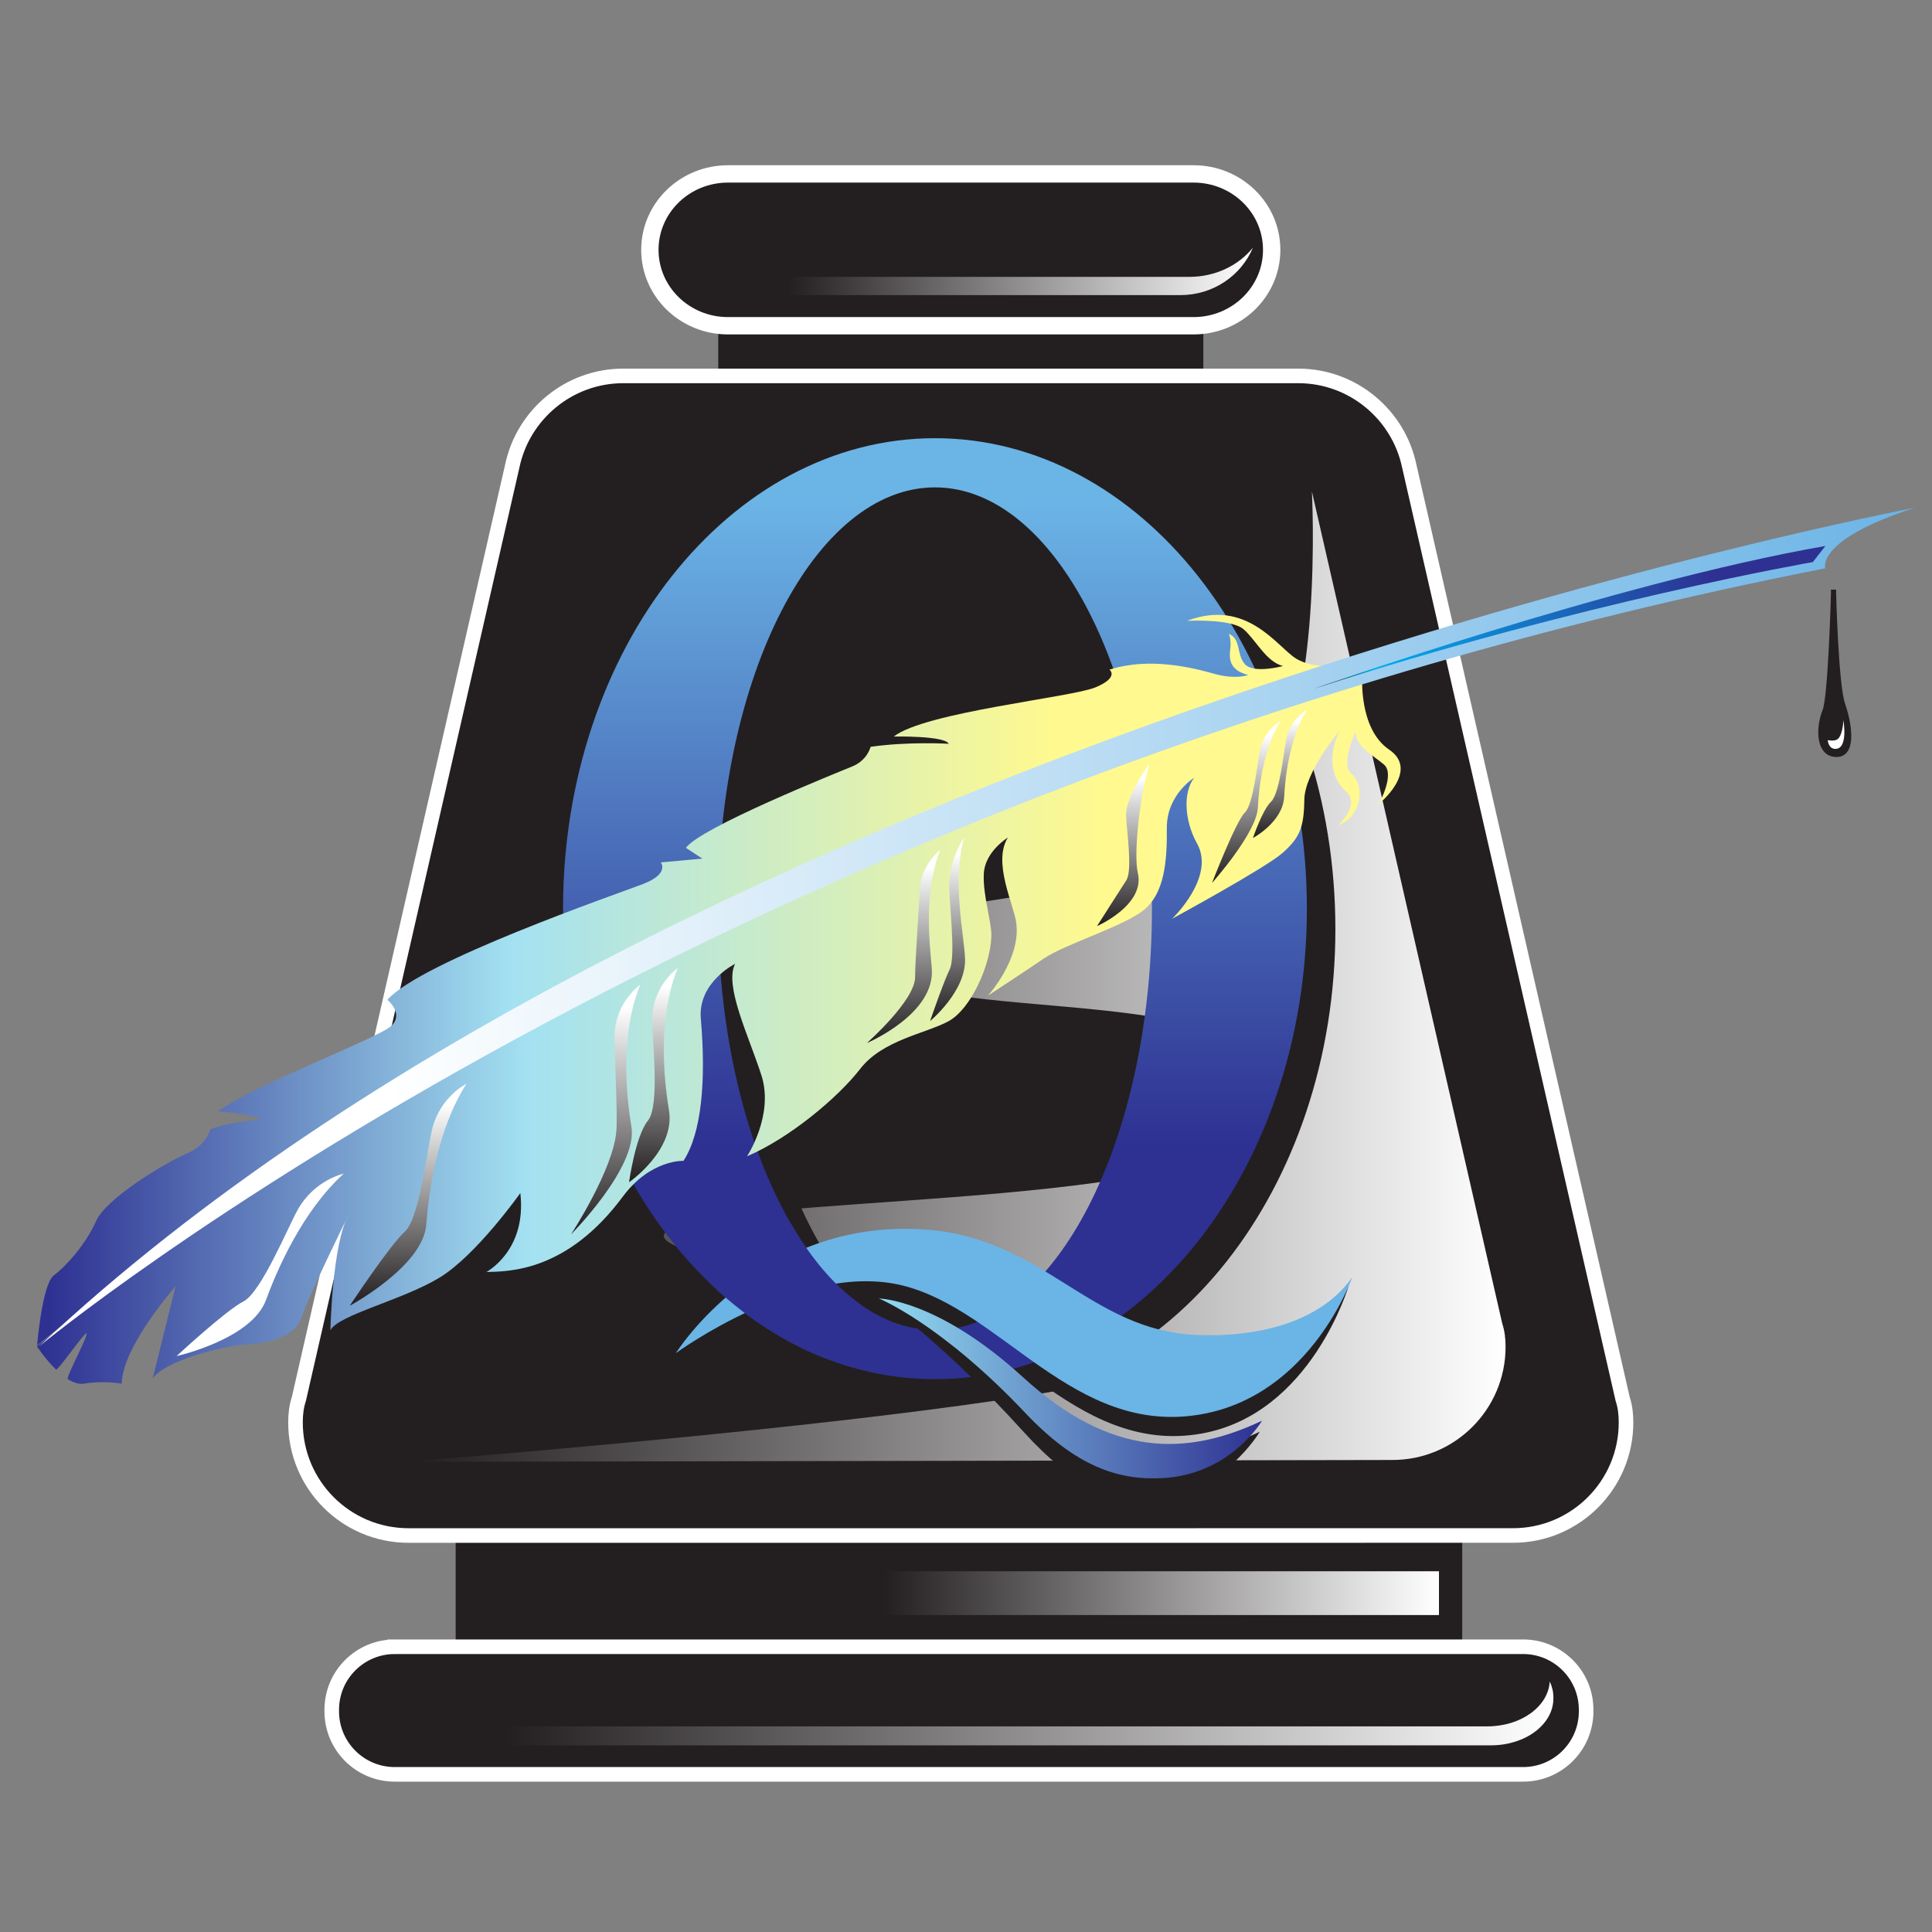 <?xml version="1.0" encoding="UTF-8" standalone="no"?>
<svg
   xmlns:dc="http://purl.org/dc/elements/1.1/"
   xmlns:cc="http://creativecommons.org/ns#"
   xmlns:rdf="http://www.w3.org/1999/02/22-rdf-syntax-ns#"
   xmlns:svg="http://www.w3.org/2000/svg"
   xmlns="http://www.w3.org/2000/svg"
   xmlns:sodipodi="http://sodipodi.sourceforge.net/DTD/sodipodi-0.dtd"
   xmlns:inkscape="http://www.inkscape.org/namespaces/inkscape"
   inkscape:version="1.0 (4035a4fb49, 2020-05-01)"
   sodipodi:docname="blog_icon.svg"
   id="svg2022"
   version="1.1"
   viewBox="0 0 100 100"
   height="100mm"
   width="100mm">
  <rect x="0" y="0" width="100" height="100" fill="#808080" stroke="none"/>
  <defs
     id="defs2016">
    <clipPath
       clipPathUnits="userSpaceOnUse"
       id="clipPath1277">
      <path
         d="m 230.737,177.043 c 0,0 136.43,10.432 109.144,17.924 -24.528,6.732 -92.024,12.84 -64.737,17.654 21.66,3.822 83.998,2.408 83.998,17.389 0,19.795 -58.291,9.101 -60.993,21.935 -2.14,10.166 39.481,2.756 58.318,23.809 9.096,10.166 7.317,43.56 7.317,43.56 l 27.904,-121.97 c 0.369,-1.114 0.492,-2.266 0.492,-3.448 0,-9.16 -7.425,-16.585 -16.585,-16.585 z"
         id="path1275" />
    </clipPath>
    <linearGradient
       x1="0"
       y1="0"
       x2="1"
       y2="0"
       gradientUnits="userSpaceOnUse"
       gradientTransform="matrix(161.443,0,0,-161.443,230.737,248.179)"
       spreadMethod="pad"
       id="linearGradient1289">
      <stop
         style="stop-opacity:1;stop-color:#231f20"
         offset="0"
         id="stop1283" />
      <stop
         style="stop-opacity:1;stop-color:#231f20"
         offset="0.006"
         id="stop1285" />
      <stop
         style="stop-opacity:1;stop-color:#ffffff"
         offset="1"
         id="stop1287" />
    </linearGradient>
    <clipPath
       clipPathUnits="userSpaceOnUse"
       id="clipPath1299">
      <path
         d="m 292.799,160.992 h 89.616 v -6.42 h -89.616 z"
         id="path1297" />
    </clipPath>
    <linearGradient
       x1="0"
       y1="0"
       x2="1"
       y2="0"
       gradientUnits="userSpaceOnUse"
       gradientTransform="matrix(89.616,0,0,-89.616,292.799,157.782)"
       spreadMethod="pad"
       id="linearGradient1313">
      <stop
         style="stop-opacity:1;stop-color:#231f20"
         offset="0"
         id="stop1305" />
      <stop
         style="stop-opacity:1;stop-color:#231f20"
         offset="0.006"
         id="stop1307" />
      <stop
         style="stop-opacity:1;stop-color:#231f20"
         offset="0.09"
         id="stop1309" />
      <stop
         style="stop-opacity:1;stop-color:#ffffff"
         offset="1"
         id="stop1311" />
    </linearGradient>
    <clipPath
       clipPathUnits="userSpaceOnUse"
       id="clipPath1323">
      <path
         d="m 229.862,138.252 h 159.666 c 4.92,0 8.931,2.922 9.128,6.582 0.347,-0.727 0.536,-1.508 0.536,-2.324 v -0.174 c 0,-3.791 -4.089,-6.865 -9.134,-6.865 H 229.995 Z"
         id="path1321" />
    </clipPath>
    <linearGradient
       x1="0"
       y1="0"
       x2="1"
       y2="0"
       gradientUnits="userSpaceOnUse"
       gradientTransform="matrix(169.33,0,0,-169.33,229.862,140.152)"
       spreadMethod="pad"
       id="linearGradient1337">
      <stop
         style="stop-opacity:1;stop-color:#231f20"
         offset="0"
         id="stop1329" />
      <stop
         style="stop-opacity:1;stop-color:#231f20"
         offset="0.006"
         id="stop1331" />
      <stop
         style="stop-opacity:1;stop-color:#231f20"
         offset="0.09"
         id="stop1333" />
      <stop
         style="stop-opacity:1;stop-color:#ffffff"
         offset="1"
         id="stop1335" />
    </linearGradient>
    <clipPath
       clipPathUnits="userSpaceOnUse"
       id="clipPath1351">
      <path
         d="m 280.226,350.789 h 65.587 c 3.844,0 7.247,1.693 9.325,4.287 -1.7,-4.082 -5.816,-6.961 -10.624,-6.961 H 280.36 Z"
         id="path1349" />
    </clipPath>
    <linearGradient
       x1="0"
       y1="0"
       x2="1"
       y2="0"
       gradientUnits="userSpaceOnUse"
       gradientTransform="matrix(74.912,0,0,-74.912,280.226,351.596)"
       spreadMethod="pad"
       id="linearGradient1365">
      <stop
         style="stop-opacity:1;stop-color:#231f20"
         offset="0"
         id="stop1357" />
      <stop
         style="stop-opacity:1;stop-color:#231f20"
         offset="0.006"
         id="stop1359" />
      <stop
         style="stop-opacity:1;stop-color:#231f20"
         offset="0.09"
         id="stop1361" />
      <stop
         style="stop-opacity:1;stop-color:#ffffff"
         offset="1"
         id="stop1363" />
    </linearGradient>
    <clipPath
       clipPathUnits="userSpaceOnUse"
       id="clipPath1379">
      <path
         d="m 253.981,258.146 c 0,38.1 24.415,68.987 54.534,68.987 30.117,0 54.532,-30.887 54.532,-68.987 0,-38.099 -24.415,-68.986 -54.532,-68.986 -30.119,0 -54.534,30.887 -54.534,68.986 m 22.72,0 c 0,-34.119 14.243,-61.775 31.814,-61.775 17.569,0 31.812,27.656 31.812,61.775 0,34.12 -14.243,61.776 -31.812,61.776 -17.571,0 -31.814,-27.656 -31.814,-61.776"
         clip-rule="evenodd"
         id="path1377" />
    </clipPath>
    <linearGradient
       x1="0"
       y1="0"
       x2="1"
       y2="0"
       gradientUnits="userSpaceOnUse"
       gradientTransform="matrix(0,137.973,137.973,0,308.514,189.16)"
       spreadMethod="pad"
       id="linearGradient1393">
      <stop
         style="stop-opacity:1;stop-color:#2e3192"
         offset="0"
         id="stop1385" />
      <stop
         style="stop-opacity:1;stop-color:#2e3192"
         offset="0.247"
         id="stop1387" />
      <stop
         style="stop-opacity:1;stop-color:#6bb4e6"
         offset="0.933"
         id="stop1389" />
      <stop
         style="stop-opacity:1;stop-color:#6bb4e6"
         offset="1"
         id="stop1391" />
    </linearGradient>
    <clipPath
       clipPathUnits="userSpaceOnUse"
       id="clipPath1407">
      <path
         d="m 300.293,200.988 c 0,0 8.587,-0.072 21.149,-11.558 12.854,-11.75 23.907,-11.604 35.029,-6.362 0,0 -4.58,-7.867 -14.566,-8.414 -6.545,-0.357 -12.732,1.721 -20.159,9.571 -12.436,13.148 -21.453,16.763 -21.453,16.763"
         id="path1405" />
    </clipPath>
    <linearGradient
       x1="0"
       y1="0"
       x2="1"
       y2="0"
       gradientUnits="userSpaceOnUse"
       gradientTransform="matrix(56.177,0,0,-56.177,300.293,187.803)"
       spreadMethod="pad"
       id="linearGradient1419">
      <stop
         style="stop-opacity:1;stop-color:#91dbf1"
         offset="0"
         id="stop1413" />
      <stop
         style="stop-opacity:1;stop-color:#91dbf1"
         offset="0.006"
         id="stop1415" />
      <stop
         style="stop-opacity:1;stop-color:#2e3192"
         offset="1"
         id="stop1417" />
    </linearGradient>
    <clipPath
       clipPathUnits="userSpaceOnUse"
       id="clipPath1429">
      <path
         d="m 276.37,201.607 c 0,5.916 4.797,10.713 10.713,10.713 5.917,0 10.714,-4.797 10.714,-10.713 0,-5.918 -4.797,-10.712 -10.714,-10.712 -5.916,0 -10.713,4.794 -10.713,10.712"
         id="path1427" />
    </clipPath>
    <clipPath
       clipPathUnits="userSpaceOnUse"
       id="clipPath1439">
      <path
         d="m 371.173,292.363 c 0,0 -0.604,-7.802 3.937,-10.894 4.539,-3.09 -1.512,-7.963 -1.512,-7.963 0,0 2.443,4.363 0.73,5.797 -1.714,1.435 -4.072,2.588 -4.155,4.791 0,0 -2.199,-4.821 -0.652,-6.086 2.212,-1.807 1.44,-6.502 -1.871,-7.617 0,0 3.357,2.972 1.125,4.966 -3.146,2.813 -1.861,7.2 -0.89,8.918 0,0 -5.16,-6.074 -5.213,-10.16 -0.053,-4.088 -0.687,-5.601 -3.228,-7.826 -2.542,-2.225 -16.153,-9.617 -16.153,-9.617 0,0 6.403,6.098 3.66,11.017 -1.876,3.364 -2.081,7.518 -0.434,9.647 0,0 -4.053,-2.469 -4.004,-7.397 0.049,-5.027 -0.402,-9.482 -3.282,-11.912 -2.878,-2.431 -11.626,-5.058 -14.724,-7.172 -3.1,-2.113 -8.225,-5.462 -8.225,-5.462 0,0 4.844,5.318 4.158,10.644 -0.348,2.705 -3.515,8.897 -1.235,12.541 0,0 -3.378,-2.058 -3.531,-5.307 -0.153,-3.248 1.187,-7.099 1.11,-9.236 -0.151,-4.205 -2.984,-10.605 -6.303,-12.402 -3.318,-1.797 -9.641,-2.723 -12.935,-6.983 -3.294,-4.259 -10.463,-10.207 -16.585,-12.81 0,0 3.988,6.035 2.107,11.873 -1.879,5.838 -5.472,13.111 -3.866,16.344 0,0 -5.471,-2.707 -5.018,-8.016 0.776,-9.102 0.133,-16.76 -2.544,-20.869 0,0 -4.83,0.232 -8.907,-5.258 -8.169,-11.006 -16.672,-10.951 -19.968,-11.043 -0.101,-0.004 5.931,3.051 4.952,11.578 0,0 -6.428,-9.099 -11.832,-12.392 -5.404,-3.293 -14.927,-5.493 -16.017,-7.733 0,0 0.276,12.783 2.675,16.949 0,0 -5.906,-11.935 -6.895,-15.015 -0.989,-3.08 -5.243,-3.871 -8.485,-4.045 -3.242,-0.174 -11.929,-2.539 -13.357,-4.986 l 3.358,13.537 c 0,0 -7.821,-8.823 -7.891,-14.272 0,0 -2.507,0.5 -5.529,0.01 -0.762,-0.123 -1.579,0.164 -2.375,0.662 -0.331,0.207 3.053,6.445 2.735,6.711 -0.259,0.217 -4.223,-5.547 -4.468,-5.309 -1.594,1.557 -2.803,3.413 -2.803,3.413 l 13.764,10.64 22.883,16.199 52.275,30.28 31.637,15 35.257,14.277 31.128,10.184 z"
         clip-rule="evenodd"
         id="path1437" />
    </clipPath>
    <linearGradient
       x1="0"
       y1="0"
       x2="1"
       y2="0"
       gradientUnits="userSpaceOnUse"
       gradientTransform="matrix(199.966,0,0,-199.966,176.833,240.418)"
       spreadMethod="pad"
       id="linearGradient1455">
      <stop
         style="stop-opacity:1;stop-color:#2e3192"
         offset="0"
         id="stop1445" />
      <stop
         style="stop-opacity:1;stop-color:#2e3192"
         offset="0.006"
         id="stop1447" />
      <stop
         style="stop-opacity:1;stop-color:#a3e1f2"
         offset="0.36"
         id="stop1449" />
      <stop
         style="stop-opacity:1;stop-color:#fff98f"
         offset="0.781"
         id="stop1451" />
      <stop
         style="stop-opacity:1;stop-color:#fff98f"
         offset="1"
         id="stop1453" />
    </linearGradient>
    <clipPath
       clipPathUnits="userSpaceOnUse"
       id="clipPath1465">
      <path
         d="m 368.764,293.936 c 0,0 -4.564,-0.866 -7.362,0.921 -2.797,1.788 -7.174,8.807 -15.929,5.498 0,0 6.482,0.348 8.305,-1.246 1.823,-1.591 3.29,-4.754 5.767,-5.384 0,0 -4.344,-1.182 -5.609,0.298 -1.266,1.483 -0.484,3.649 -2.345,4.43 0,0 0.41,-0.764 0.222,-2.23 -0.185,-1.465 -0.123,-3.118 2.633,-3.803 0,0 -1.768,-0.74 -5.052,0.187 -3.284,0.928 -9.491,2.44 -15.295,0.592 0,0 1.493,-1.117 -2.044,-2.597 -3.538,-1.479 -24.984,-3.623 -29.582,-7.213 0,0 7.458,0.152 8.056,-1.061 0,0 -5.887,0.354 -11.455,-0.447 0,0 -0.444,-1.961 -2.689,-2.879 -2.246,-0.918 -22.26,-8.947 -24.393,-11.936 l 2.409,-1.574 -6.094,-0.56 c 0,0 1.375,-1.639 -2.61,-3.168 -3.986,-1.528 -32.568,-11.399 -37.471,-16.977 0,0 2.46,-1.994 0.593,-3.807 -1.866,-1.812 -20.638,-8.861 -25.405,-12.554 0,0 4.883,-0.291 6.267,-1.25 0,0 -4.107,-0.137 -7.446,-1.383 0,0 -0.364,-2.25 -3.425,-3.551 -3.06,-1.303 -11.812,-6.523 -13.308,-9.914 -1.495,-3.389 -4.413,-6.633 -6.161,-7.922 -1.748,-1.291 -2.478,-10.297 -2.478,-10.297 l 11.767,9.537 16.546,11.999 22.934,15.779 43.188,22.939 36.052,15.213 32.255,13.237 25.781,9.064 z"
         clip-rule="evenodd"
         id="path1463" />
    </clipPath>
    <linearGradient
       x1="0"
       y1="0"
       x2="1"
       y2="0"
       gradientUnits="userSpaceOnUse"
       gradientTransform="matrix(191.901,0,0,-191.901,176.863,247.67)"
       spreadMethod="pad"
       id="linearGradient1481">
      <stop
         style="stop-opacity:1;stop-color:#2e3192"
         offset="0"
         id="stop1471" />
      <stop
         style="stop-opacity:1;stop-color:#2e3192"
         offset="0.006"
         id="stop1473" />
      <stop
         style="stop-opacity:1;stop-color:#a3e1f2"
         offset="0.36"
         id="stop1475" />
      <stop
         style="stop-opacity:1;stop-color:#fff98f"
         offset="0.781"
         id="stop1477" />
      <stop
         style="stop-opacity:1;stop-color:#fff98f"
         offset="1"
         id="stop1479" />
    </linearGradient>
    <clipPath
       clipPathUnits="userSpaceOnUse"
       id="clipPath1491">
      <path
         d="m 452.137,316.922 c 0,0 -180.699,-34.311 -275.025,-123 0,0 98.961,82.164 261.953,114.133 0,0 -1.539,4.131 13.072,8.867"
         id="path1489" />
    </clipPath>
    <linearGradient
       x1="0"
       y1="0"
       x2="1"
       y2="0"
       gradientUnits="userSpaceOnUse"
       gradientTransform="matrix(275.025,0,0,-275.025,177.112,255.422)"
       spreadMethod="pad"
       id="linearGradient1505">
      <stop
         style="stop-opacity:1;stop-color:#ffffff"
         offset="0"
         id="stop1497" />
      <stop
         style="stop-opacity:1;stop-color:#ffffff"
         offset="0.006"
         id="stop1499" />
      <stop
         style="stop-opacity:1;stop-color:#ffffff"
         offset="0.185"
         id="stop1501" />
      <stop
         style="stop-opacity:1;stop-color:#6bb4e6"
         offset="1"
         id="stop1503" />
    </linearGradient>
    <clipPath
       clipPathUnits="userSpaceOnUse"
       id="clipPath1515">
      <path
         d="m 355.144,268.514 c 0,0 4.386,2.334 4.574,6.052 0.14,2.788 0.751,8.457 3.319,12.725 0,0 -2.32,-1.244 -2.986,-4.186 -0.385,-1.697 -0.941,-8.007 -2.241,-9.25 -1.3,-1.244 -2.666,-5.341 -2.666,-5.341"
         id="path1513" />
    </clipPath>
    <linearGradient
       x1="0"
       y1="0"
       x2="1"
       y2="0"
       gradientUnits="userSpaceOnUse"
       gradientTransform="matrix(0,18.777,18.777,0,359.09,268.514)"
       spreadMethod="pad"
       id="linearGradient1529">
      <stop
         style="stop-opacity:1;stop-color:#231f20"
         offset="0"
         id="stop1521" />
      <stop
         style="stop-opacity:1;stop-color:#231f20"
         offset="0.006"
         id="stop1523" />
      <stop
         style="stop-opacity:1;stop-color:#ffffff"
         offset="0.91"
         id="stop1525" />
      <stop
         style="stop-opacity:1;stop-color:#ffffff"
         offset="1"
         id="stop1527" />
    </linearGradient>
    <clipPath
       clipPathUnits="userSpaceOnUse"
       id="clipPath1539">
      <path
         d="m 349.14,261.924 c 0,0 6.53,7.305 6.717,11.023 0.141,2.785 0.751,8.455 3.32,12.725 0,0 -2.321,-1.246 -2.987,-4.186 -0.384,-1.699 -0.94,-8.007 -2.241,-9.252 -1.301,-1.242 -4.809,-10.31 -4.809,-10.31"
         id="path1537" />
    </clipPath>
    <linearGradient
       x1="0"
       y1="0"
       x2="1"
       y2="0"
       gradientUnits="userSpaceOnUse"
       gradientTransform="matrix(0,23.748,23.748,0,354.158,261.924)"
       spreadMethod="pad"
       id="linearGradient1553">
      <stop
         style="stop-opacity:1;stop-color:#231f20"
         offset="0"
         id="stop1545" />
      <stop
         style="stop-opacity:1;stop-color:#231f20"
         offset="0.006"
         id="stop1547" />
      <stop
         style="stop-opacity:1;stop-color:#ffffff"
         offset="0.91"
         id="stop1549" />
      <stop
         style="stop-opacity:1;stop-color:#ffffff"
         offset="1"
         id="stop1551" />
    </linearGradient>
    <clipPath
       clipPathUnits="userSpaceOnUse"
       id="clipPath1563">
      <path
         d="m 332.275,255.59 c 0,0 7.105,3.092 5.984,7.814 -0.647,2.723 0.271,11.348 1.751,16.049 0,0 -3.53,-4.654 -3.473,-7.66 0.031,-1.736 1.003,-8 0.033,-9.486 -0.968,-1.487 -4.295,-6.717 -4.295,-6.717"
         id="path1561" />
    </clipPath>
    <linearGradient
       x1="0"
       y1="0"
       x2="1"
       y2="0"
       gradientUnits="userSpaceOnUse"
       gradientTransform="matrix(0,23.863,23.863,0,336.143,255.59)"
       spreadMethod="pad"
       id="linearGradient1577">
      <stop
         style="stop-opacity:1;stop-color:#231f20"
         offset="0"
         id="stop1569" />
      <stop
         style="stop-opacity:1;stop-color:#231f20"
         offset="0.006"
         id="stop1571" />
      <stop
         style="stop-opacity:1;stop-color:#ffffff"
         offset="0.91"
         id="stop1573" />
      <stop
         style="stop-opacity:1;stop-color:#ffffff"
         offset="1"
         id="stop1575" />
    </linearGradient>
    <clipPath
       clipPathUnits="userSpaceOnUse"
       id="clipPath1587">
      <path
         d="m 307.804,241.68 c 0,0 5.309,4.365 5.121,9.166 -0.143,3.597 -1.934,11.304 -0.14,17.707 0,0 -1.866,-2.461 -2.159,-6.453 -0.169,-2.307 1.038,-10.782 0.044,-12.854 -0.995,-2.074 -2.866,-7.566 -2.866,-7.566"
         id="path1585" />
    </clipPath>
    <linearGradient
       x1="0"
       y1="0"
       x2="1"
       y2="0"
       gradientUnits="userSpaceOnUse"
       gradientTransform="matrix(0,26.873,26.873,0,310.367,241.68)"
       spreadMethod="pad"
       id="linearGradient1601">
      <stop
         style="stop-opacity:1;stop-color:#231f20"
         offset="0"
         id="stop1593" />
      <stop
         style="stop-opacity:1;stop-color:#231f20"
         offset="0.006"
         id="stop1595" />
      <stop
         style="stop-opacity:1;stop-color:#ffffff"
         offset="0.91"
         id="stop1597" />
      <stop
         style="stop-opacity:1;stop-color:#ffffff"
         offset="1"
         id="stop1599" />
    </linearGradient>
    <clipPath
       clipPathUnits="userSpaceOnUse"
       id="clipPath1611">
      <path
         d="m 298.524,238.443 c 0,0 10.135,4.262 9.521,11.024 -0.332,3.681 -1.18,11.181 1.236,17.287 0,0 -2.867,-2.111 -3.013,-6.086 -0.085,-2.295 -0.666,-10.227 -0.662,-12.531 0.006,-3.457 -7.082,-9.694 -7.082,-9.694"
         id="path1609" />
    </clipPath>
    <linearGradient
       x1="0"
       y1="0"
       x2="1"
       y2="0"
       gradientUnits="userSpaceOnUse"
       gradientTransform="matrix(0,28.311,28.311,0,303.903,238.443)"
       spreadMethod="pad"
       id="linearGradient1625">
      <stop
         style="stop-opacity:1;stop-color:#231f20"
         offset="0"
         id="stop1617" />
      <stop
         style="stop-opacity:1;stop-color:#231f20"
         offset="0.006"
         id="stop1619" />
      <stop
         style="stop-opacity:1;stop-color:#ffffff"
         offset="0.91"
         id="stop1621" />
      <stop
         style="stop-opacity:1;stop-color:#ffffff"
         offset="1"
         id="stop1623" />
    </linearGradient>
    <clipPath
       clipPathUnits="userSpaceOnUse"
       id="clipPath1635">
      <path
         d="m 263.658,218.035 c 0,0 6.844,4.701 5.851,10.6 -0.742,4.42 -1.686,13.486 1.291,20.806 0,0 -3.615,-2.503 -3.737,-7.287 -0.071,-2.763 1.196,-12.826 -0.638,-15.086 -1.834,-2.261 -2.767,-9.033 -2.767,-9.033"
         id="path1633" />
    </clipPath>
    <linearGradient
       x1="0"
       y1="0"
       x2="1"
       y2="0"
       gradientUnits="userSpaceOnUse"
       gradientTransform="matrix(0,31.406,31.406,0,267.229,218.035)"
       spreadMethod="pad"
       id="linearGradient1649">
      <stop
         style="stop-opacity:1;stop-color:#231f20"
         offset="0"
         id="stop1641" />
      <stop
         style="stop-opacity:1;stop-color:#231f20"
         offset="0.006"
         id="stop1643" />
      <stop
         style="stop-opacity:1;stop-color:#ffffff"
         offset="0.91"
         id="stop1645" />
      <stop
         style="stop-opacity:1;stop-color:#ffffff"
         offset="1"
         id="stop1647" />
    </linearGradient>
    <clipPath
       clipPathUnits="userSpaceOnUse"
       id="clipPath1659">
      <path
         d="m 255.157,210.396 c 0,0 9.84,9.887 8.847,15.786 -0.742,4.42 -1.686,13.486 1.291,20.806 0,0 -3.616,-2.504 -3.737,-7.287 -0.071,-2.763 0.444,-11.338 0.245,-14.101 -0.408,-5.655 -6.646,-15.204 -6.646,-15.204"
         clip-rule="evenodd"
         id="path1657" />
    </clipPath>
    <linearGradient
       x1="0"
       y1="0"
       x2="1"
       y2="0"
       gradientUnits="userSpaceOnUse"
       gradientTransform="matrix(0,36.592,36.592,0,260.226,210.396)"
       spreadMethod="pad"
       id="linearGradient1673">
      <stop
         style="stop-opacity:1;stop-color:#231f20"
         offset="0"
         id="stop1665" />
      <stop
         style="stop-opacity:1;stop-color:#231f20"
         offset="0.006"
         id="stop1667" />
      <stop
         style="stop-opacity:1;stop-color:#ffffff"
         offset="0.91"
         id="stop1669" />
      <stop
         style="stop-opacity:1;stop-color:#ffffff"
         offset="1"
         id="stop1671" />
    </linearGradient>
    <clipPath
       clipPathUnits="userSpaceOnUse"
       id="clipPath1683">
      <path
         d="m 222.713,199.932 c 0,0 10.762,5.791 11.208,11.888 0.336,4.569 1.546,13.838 5.894,20.651 0,0 -3.829,-1.862 -5.026,-6.643 -0.692,-2.76 -1.837,-13.088 -4.005,-15.027 -2.166,-1.94 -8.071,-10.869 -8.071,-10.869"
         id="path1681" />
    </clipPath>
    <linearGradient
       x1="0"
       y1="0"
       x2="1"
       y2="0"
       gradientUnits="userSpaceOnUse"
       gradientTransform="matrix(0,32.539,32.539,0,231.264,199.932)"
       spreadMethod="pad"
       id="linearGradient1697">
      <stop
         style="stop-opacity:1;stop-color:#231f20"
         offset="0"
         id="stop1689" />
      <stop
         style="stop-opacity:1;stop-color:#231f20"
         offset="0.006"
         id="stop1691" />
      <stop
         style="stop-opacity:1;stop-color:#ffffff"
         offset="0.91"
         id="stop1693" />
      <stop
         style="stop-opacity:1;stop-color:#ffffff"
         offset="1"
         id="stop1695" />
    </linearGradient>
    <clipPath
       clipPathUnits="userSpaceOnUse"
       id="clipPath1709">
      <path
         d="m 437.233,308.967 c 0,0 -33.78,-5.83 -73.208,-18.594 0,0 43.988,15.541 75.054,20.957 z"
         clip-rule="evenodd"
         id="path1707" />
    </clipPath>
    <linearGradient
       x1="0"
       y1="0"
       x2="1"
       y2="0"
       gradientUnits="userSpaceOnUse"
       gradientTransform="matrix(75.054,0,0,-75.054,364.025,300.852)"
       spreadMethod="pad"
       id="linearGradient1723">
      <stop
         style="stop-opacity:1;stop-color:#231f20"
         offset="0"
         id="stop1715" />
      <stop
         style="stop-opacity:1;stop-color:#00adef"
         offset="0.118"
         id="stop1717" />
      <stop
         style="stop-opacity:1;stop-color:#2e3192"
         offset="0.775"
         id="stop1719" />
      <stop
         style="stop-opacity:1;stop-color:#2e3192"
         offset="1"
         id="stop1721" />
    </linearGradient>
  </defs>
  <sodipodi:namedview
     inkscape:window-maximized="1"
     inkscape:window-y="-8"
     inkscape:window-x="-8"
     inkscape:window-height="1017"
     inkscape:window-width="1920"
     showgrid="false"
     inkscape:document-rotation="0"
     inkscape:current-layer="layer1"
     inkscape:document-units="mm"
     inkscape:cy="284.02034"
     inkscape:cx="143.35583"
     inkscape:zoom="0.98994949"
     inkscape:pageshadow="2"
     inkscape:pageopacity="0.0"
     borderopacity="1.0"
     bordercolor="#666666"
     pagecolor="#ffffff"
     id="base" />
  <g
     transform="translate(-60.297,-48.882)"
     id="layer1"
     inkscape:groupmode="layer"
     inkscape:label="Layer 1">
    <g
       transform="translate(1.871,8.553)"
       id="icon">
      <path
         id="path1255"
         style="fill:#231f20;fill-opacity:1;fill-rule:nonzero;stroke:none;stroke-width:0.353"
         d="M 95.604,56.2 H 120.707 v 6.606 H 95.604 Z" />
      <path
         id="path1257"
         style="fill:none;stroke:#231f20;stroke-width:0.004;stroke-linecap:butt;stroke-linejoin:miter;stroke-miterlimit:3.864;stroke-dasharray:none;stroke-opacity:1"
         d="M 95.604,56.2 H 120.707 v 6.606 H 95.604 Z" />
      <path
         id="path1259"
         style="fill:#231f20;fill-opacity:1;fill-rule:nonzero;stroke:none;stroke-width:0.353"
         d="m 82.014,120.09 h 52.093 v 6.04 H 82.014 Z" />
      <path
         id="path1261"
         style="fill:none;stroke:#231f20;stroke-width:0.004;stroke-linecap:butt;stroke-linejoin:miter;stroke-miterlimit:3.864;stroke-dasharray:none;stroke-opacity:1"
         d="m 82.014,120.09 h 52.093 v 6.04 H 82.014 Z" />
      <path
         id="path1263"
         style="fill:#231f20;fill-opacity:1;fill-rule:nonzero;stroke:none;stroke-width:0.353"
         d="M 108.096,119.807 H 79.572 c -3.231,0 -5.851,-2.62 -5.851,-5.851 0,-0.417 0.043,-0.824 0.174,-1.216 L 84.948,64.423 c 0.562,-2.636 2.912,-4.626 5.713,-4.637 h 17.482 17.506 c 2.801,0.011 5.151,2.002 5.713,4.637 l 11.053,48.316 c 0.13,0.392 0.174,0.799 0.174,1.216 0,3.231 -2.62,5.851 -5.851,5.851 z" />
      <path
         id="path1265"
         style="fill:none;stroke:#ffffff;stroke-width:0.755;stroke-linecap:butt;stroke-linejoin:miter;stroke-miterlimit:3.864;stroke-dasharray:none;stroke-opacity:1"
         d="M 108.096,119.807 H 79.572 c -3.231,0 -5.851,-2.62 -5.851,-5.851 0,-0.417 0.043,-0.824 0.174,-1.216 L 84.948,64.423 c 0.562,-2.636 2.912,-4.626 5.713,-4.637 h 17.482 17.506 c 2.801,0.011 5.151,2.002 5.713,4.637 l 11.053,48.316 c 0.13,0.392 0.174,0.799 0.174,1.216 0,3.231 -2.62,5.851 -5.851,5.851 z" />
      <path
         id="path1267"
         style="fill:#231f20;fill-opacity:1;fill-rule:nonzero;stroke:none;stroke-width:0.353"
         d="m 78.858,125.564 h 58.405 c 1.801,0 3.261,1.46 3.261,3.261 v 0.083 c 0,1.801 -1.46,3.261 -3.261,3.261 H 78.858 c -1.801,0 -3.261,-1.46 -3.261,-3.261 v -0.083 c 0,-1.801 1.46,-3.261 3.261,-3.261" />
      <path
         id="path1269"
         style="fill:none;stroke:#ffffff;stroke-width:0.755;stroke-linecap:butt;stroke-linejoin:miter;stroke-miterlimit:3.864;stroke-dasharray:none;stroke-opacity:1"
         d="m 78.858,125.564 h 58.405 c 1.801,0 3.261,1.46 3.261,3.261 v 0.083 c 0,1.801 -1.46,3.261 -3.261,3.261 H 78.858 c -1.801,0 -3.261,-1.46 -3.261,-3.261 v -0.083 c 0,-1.801 1.46,-3.261 3.261,-3.261 z" />
      <g
         id="g1271"
         transform="matrix(0.353,0,0,-0.353,-2.086,178.488)">
        <g
           clip-path="url(#clipPath1277)"
           id="g1273">
          <g
             id="g1279">
            <g
               id="g1281">
              <path
                 id="path1291"
                 style="fill:url(#linearGradient1289);stroke:none"
                 d="m 230.737,177.043 c 0,0 136.43,10.432 109.144,17.924 -24.528,6.732 -92.024,12.84 -64.737,17.654 21.66,3.822 83.998,2.408 83.998,17.389 0,19.795 -58.291,9.101 -60.993,21.935 -2.14,10.166 39.481,2.756 58.318,23.809 9.096,10.166 7.317,43.56 7.317,43.56 l 27.904,-121.97 c 0.369,-1.114 0.492,-2.266 0.492,-3.448 0,-9.16 -7.425,-16.585 -16.585,-16.585 z" />
            </g>
          </g>
        </g>
      </g>
      <g
         id="g1293"
         transform="matrix(0.353,0,0,-0.353,-2.086,178.488)">
        <g
           clip-path="url(#clipPath1299)"
           id="g1295">
          <g
             id="g1301">
            <g
               id="g1303">
              <path
                 id="path1315"
                 style="fill:url(#linearGradient1313);stroke:none"
                 d="m 292.799,160.992 h 89.616 v -6.42 h -89.616 z" />
            </g>
          </g>
        </g>
      </g>
      <g
         id="g1317"
         transform="matrix(0.353,0,0,-0.353,-2.086,178.488)">
        <g
           clip-path="url(#clipPath1323)"
           id="g1319">
          <g
             id="g1325">
            <g
               id="g1327">
              <path
                 id="path1339"
                 style="fill:url(#linearGradient1337);stroke:none"
                 d="m 229.862,138.252 h 159.666 c 4.92,0 8.931,2.922 9.128,6.582 0.347,-0.727 0.536,-1.508 0.536,-2.324 v -0.174 c 0,-3.791 -4.089,-6.865 -9.134,-6.865 H 229.995 Z" />
            </g>
          </g>
        </g>
      </g>
      <path
         id="path1341"
         style="fill:#231f20;fill-opacity:1;fill-rule:nonzero;stroke:none;stroke-width:0.353"
         d="m 96.105,49.331 h 24.101 c 2.232,0 4.042,1.759 4.042,3.929 0,2.171 -1.81,3.93 -4.042,3.93 H 96.105 c -2.232,0 -4.042,-1.76 -4.042,-3.93 0,-2.17 1.81,-3.929 4.042,-3.929" />
      <path
         id="path1343"
         style="fill:none;stroke:#ffffff;stroke-width:0.898;stroke-linecap:butt;stroke-linejoin:miter;stroke-miterlimit:3.864;stroke-dasharray:none;stroke-opacity:1"
         d="m 96.105,49.331 h 24.101 c 2.232,0 4.042,1.759 4.042,3.929 0,2.171 -1.81,3.93 -4.042,3.93 H 96.105 c -2.232,0 -4.042,-1.76 -4.042,-3.93 0,-2.17 1.81,-3.929 4.042,-3.929 z" />
      <g
         id="g1345"
         transform="matrix(0.353,0,0,-0.353,-2.086,178.488)">
        <g
           clip-path="url(#clipPath1351)"
           id="g1347">
          <g
             id="g1353">
            <g
               id="g1355">
              <path
                 id="path1367"
                 style="fill:url(#linearGradient1365);stroke:none"
                 d="m 280.226,350.789 h 65.587 c 3.844,0 7.247,1.693 9.325,4.287 -1.7,-4.082 -5.816,-6.961 -10.624,-6.961 H 280.36 Z" />
            </g>
          </g>
        </g>
      </g>
      <path
         id="path1369"
         style="fill:#231f20;fill-opacity:1;fill-rule:nonzero;stroke:none;stroke-width:0.353"
         d="m 93.244,110.756 c 0,0 4.391,-7.059 13.006,-6.392 6.034,0.467 8.424,5.199 13.895,5.447 3.493,0.158 7.433,-1.214 8.109,-2.993 0,0 -1.939,6.717 -7.664,7.717 -6.568,1.148 -10.56,-5.92 -15.729,-7.198 -5.196,-1.285 -11.616,3.418 -11.616,3.418" />
      <path
         id="path1371"
         style="fill:#231f20;fill-opacity:1;fill-rule:evenodd;stroke:none;stroke-width:0.353"
         d="m 89.069,88.42 c 0,-13.441 8.613,-24.337 19.238,-24.337 10.625,0 19.238,10.896 19.238,24.337 0,13.441 -8.613,24.337 -19.238,24.337 -10.625,0 -19.238,-10.896 -19.238,-24.337 m 8.015,0 c 0,12.036 5.024,21.793 11.223,21.793 6.198,0 11.223,-9.757 11.223,-21.793 0,-12.036 -5.025,-21.793 -11.223,-21.793 -6.199,0 -11.223,9.756 -11.223,21.793" />
      <g
         id="g1373"
         transform="matrix(0.353,0,0,-0.353,-2.086,178.488)">
        <g
           clip-path="url(#clipPath1379)"
           id="g1375">
          <g
             id="g1381">
            <g
               id="g1383">
              <path
                 id="path1395"
                 style="fill:url(#linearGradient1393);fill-rule:evenodd;stroke:none"
                 d="m 253.981,258.146 c 0,38.1 24.415,68.987 54.534,68.987 30.117,0 54.532,-30.887 54.532,-68.987 0,-38.099 -24.415,-68.986 -54.532,-68.986 -30.119,0 -54.534,30.887 -54.534,68.986 m 22.72,0 c 0,-34.119 14.243,-61.775 31.814,-61.775 17.569,0 31.812,27.656 31.812,61.775 0,34.12 -14.243,61.776 -31.812,61.776 -17.571,0 -31.814,-27.656 -31.814,-61.776" />
            </g>
          </g>
        </g>
      </g>
      <path
         id="path1397"
         style="fill:#6bb4e6;fill-opacity:1;fill-rule:nonzero;stroke:none;stroke-width:0.353"
         d="m 93.41,110.367 c 0,0 4.391,-7.058 13.006,-6.391 6.034,0.467 8.424,5.199 13.895,5.447 3.493,0.158 6.6,-0.806 8.109,-2.993 0,0 -2.106,6.105 -7.831,7.105 -6.568,1.148 -10.282,-5.391 -15.451,-6.67 -5.196,-1.285 -11.727,3.501 -11.727,3.501" />
      <path
         id="path1399"
         style="fill:#231f20;fill-opacity:1;fill-rule:nonzero;stroke:none;stroke-width:0.353"
         d="m 103.989,107.643 c 0,0 2.854,0.494 7.286,4.546 4.534,4.146 8.434,4.094 12.357,2.245 0,0 -1.829,3.141 -5.35,3.381 -2.429,0.166 -4.301,-0.541 -6.864,-3.363 -4.669,-5.141 -7.429,-6.809 -7.429,-6.809" />
      <g
         id="g1401"
         transform="matrix(0.353,0,0,-0.353,-2.086,178.488)">
        <g
           clip-path="url(#clipPath1407)"
           id="g1403">
          <g
             id="g1409">
            <g
               id="g1411">
              <path
                 id="path1421"
                 style="fill:url(#linearGradient1419);stroke:none"
                 d="m 300.293,200.988 c 0,0 8.587,-0.072 21.149,-11.558 12.854,-11.75 23.907,-11.604 35.029,-6.362 0,0 -4.58,-7.867 -14.566,-8.414 -6.545,-0.357 -12.732,1.721 -20.159,9.571 -12.436,13.148 -21.453,16.763 -21.453,16.763" />
            </g>
          </g>
        </g>
      </g>
      <g
         id="g1423"
         transform="matrix(0.353,0,0,-0.353,-2.086,178.488)">
        <g
           clip-path="url(#clipPath1429)"
           id="g1425">
          <path
             id="path1431"
             style="fill:#2e3192;fill-opacity:1;fill-rule:evenodd;stroke:none"
             d="m 253.989,258.146 c 0,38.102 24.414,68.987 54.532,68.987 30.118,0 54.532,-30.885 54.532,-68.987 0,-38.099 -24.414,-68.986 -54.532,-68.986 -30.118,0 -54.532,30.887 -54.532,68.986 m 22.719,0 c 0,-34.117 14.243,-61.775 31.813,-61.775 17.569,0 31.813,27.658 31.813,61.775 0,34.12 -14.244,61.776 -31.813,61.776 -17.57,0 -31.813,-27.656 -31.813,-61.776" />
        </g>
      </g>
      <g
         id="g1433"
         transform="matrix(0.353,0,0,-0.353,-2.086,178.488)">
        <g
           clip-path="url(#clipPath1439)"
           id="g1435">
          <g
             id="g1441">
            <g
               id="g1443">
              <path
                 id="path1457"
                 style="fill:url(#linearGradient1455);fill-rule:evenodd;stroke:none"
                 d="m 371.173,292.363 c 0,0 -0.604,-7.802 3.937,-10.894 4.539,-3.09 -1.512,-7.963 -1.512,-7.963 0,0 2.443,4.363 0.73,5.797 -1.714,1.435 -4.072,2.588 -4.155,4.791 0,0 -2.199,-4.821 -0.652,-6.086 2.212,-1.807 1.44,-6.502 -1.871,-7.617 0,0 3.357,2.972 1.125,4.966 -3.146,2.813 -1.861,7.2 -0.89,8.918 0,0 -5.16,-6.074 -5.213,-10.16 -0.053,-4.088 -0.687,-5.601 -3.228,-7.826 -2.542,-2.225 -16.153,-9.617 -16.153,-9.617 0,0 6.403,6.098 3.66,11.017 -1.876,3.364 -2.081,7.518 -0.434,9.647 0,0 -4.053,-2.469 -4.004,-7.397 0.049,-5.027 -0.402,-9.482 -3.282,-11.912 -2.878,-2.431 -11.626,-5.058 -14.724,-7.172 -3.1,-2.113 -8.225,-5.462 -8.225,-5.462 0,0 4.844,5.318 4.158,10.644 -0.348,2.705 -3.515,8.897 -1.235,12.541 0,0 -3.378,-2.058 -3.531,-5.307 -0.153,-3.248 1.187,-7.099 1.11,-9.236 -0.151,-4.205 -2.984,-10.605 -6.303,-12.402 -3.318,-1.797 -9.641,-2.723 -12.935,-6.983 -3.294,-4.259 -10.463,-10.207 -16.585,-12.81 0,0 3.988,6.035 2.107,11.873 -1.879,5.838 -5.472,13.111 -3.866,16.344 0,0 -5.471,-2.707 -5.018,-8.016 0.776,-9.102 0.133,-16.76 -2.544,-20.869 0,0 -4.83,0.232 -8.907,-5.258 -8.169,-11.006 -16.672,-10.951 -19.968,-11.043 -0.101,-0.004 5.931,3.051 4.952,11.578 0,0 -6.428,-9.099 -11.832,-12.392 -5.404,-3.293 -14.927,-5.493 -16.017,-7.733 0,0 0.276,12.783 2.675,16.949 0,0 -5.906,-11.935 -6.895,-15.015 -0.989,-3.08 -5.243,-3.871 -8.485,-4.045 -3.242,-0.174 -11.929,-2.539 -13.357,-4.986 l 3.358,13.537 c 0,0 -7.821,-8.823 -7.891,-14.272 0,0 -2.507,0.5 -5.529,0.01 -0.762,-0.123 -1.579,0.164 -2.375,0.662 -0.331,0.207 3.053,6.445 2.735,6.711 -0.259,0.217 -4.223,-5.547 -4.468,-5.309 -1.594,1.557 -2.803,3.413 -2.803,3.413 l 13.764,10.64 22.883,16.199 52.275,30.28 31.637,15 35.257,14.277 31.128,10.184 z" />
            </g>
          </g>
        </g>
      </g>
      <g
         id="g1459"
         transform="matrix(0.353,0,0,-0.353,-2.086,178.488)">
        <g
           clip-path="url(#clipPath1465)"
           id="g1461">
          <g
             id="g1467">
            <g
               id="g1469">
              <path
                 id="path1483"
                 style="fill:url(#linearGradient1481);fill-rule:evenodd;stroke:none"
                 d="m 368.764,293.936 c 0,0 -4.564,-0.866 -7.362,0.921 -2.797,1.788 -7.174,8.807 -15.929,5.498 0,0 6.482,0.348 8.305,-1.246 1.823,-1.591 3.29,-4.754 5.767,-5.384 0,0 -4.344,-1.182 -5.609,0.298 -1.266,1.483 -0.484,3.649 -2.345,4.43 0,0 0.41,-0.764 0.222,-2.23 -0.185,-1.465 -0.123,-3.118 2.633,-3.803 0,0 -1.768,-0.74 -5.052,0.187 -3.284,0.928 -9.491,2.44 -15.295,0.592 0,0 1.493,-1.117 -2.044,-2.597 -3.538,-1.479 -24.984,-3.623 -29.582,-7.213 0,0 7.458,0.152 8.056,-1.061 0,0 -5.887,0.354 -11.455,-0.447 0,0 -0.444,-1.961 -2.689,-2.879 -2.246,-0.918 -22.26,-8.947 -24.393,-11.936 l 2.409,-1.574 -6.094,-0.56 c 0,0 1.375,-1.639 -2.61,-3.168 -3.986,-1.528 -32.568,-11.399 -37.471,-16.977 0,0 2.46,-1.994 0.593,-3.807 -1.866,-1.812 -20.638,-8.861 -25.405,-12.554 0,0 4.883,-0.291 6.267,-1.25 0,0 -4.107,-0.137 -7.446,-1.383 0,0 -0.364,-2.25 -3.425,-3.551 -3.06,-1.303 -11.812,-6.523 -13.308,-9.914 -1.495,-3.389 -4.413,-6.633 -6.161,-7.922 -1.748,-1.291 -2.478,-10.297 -2.478,-10.297 l 11.767,9.537 16.546,11.999 22.934,15.779 43.188,22.939 36.052,15.213 32.255,13.237 25.781,9.064 z" />
            </g>
          </g>
        </g>
      </g>
      <g
         id="g1485"
         transform="matrix(0.353,0,0,-0.353,-2.086,178.488)">
        <g
           clip-path="url(#clipPath1491)"
           id="g1487">
          <g
             id="g1493">
            <g
               id="g1495">
              <path
                 id="path1507"
                 style="fill:url(#linearGradient1505);stroke:none"
                 d="m 452.137,316.922 c 0,0 -180.699,-34.311 -275.025,-123 0,0 98.961,82.164 261.953,114.133 0,0 -1.539,4.131 13.072,8.867" />
            </g>
          </g>
        </g>
      </g>
      <g
         id="g1509"
         transform="matrix(0.353,0,0,-0.353,-2.086,178.488)">
        <g
           clip-path="url(#clipPath1515)"
           id="g1511">
          <g
             id="g1517">
            <g
               id="g1519">
              <path
                 id="path1531"
                 style="fill:url(#linearGradient1529);stroke:none"
                 d="m 355.144,268.514 c 0,0 4.386,2.334 4.574,6.052 0.14,2.788 0.751,8.457 3.319,12.725 0,0 -2.32,-1.244 -2.986,-4.186 -0.385,-1.697 -0.941,-8.007 -2.241,-9.25 -1.3,-1.244 -2.666,-5.341 -2.666,-5.341" />
            </g>
          </g>
        </g>
      </g>
      <g
         id="g1533"
         transform="matrix(0.353,0,0,-0.353,-2.086,178.488)">
        <g
           clip-path="url(#clipPath1539)"
           id="g1535">
          <g
             id="g1541">
            <g
               id="g1543">
              <path
                 id="path1555"
                 style="fill:url(#linearGradient1553);stroke:none"
                 d="m 349.14,261.924 c 0,0 6.53,7.305 6.717,11.023 0.141,2.785 0.751,8.455 3.32,12.725 0,0 -2.321,-1.246 -2.987,-4.186 -0.384,-1.699 -0.94,-8.007 -2.241,-9.252 -1.301,-1.242 -4.809,-10.31 -4.809,-10.31" />
            </g>
          </g>
        </g>
      </g>
      <g
         id="g1557"
         transform="matrix(0.353,0,0,-0.353,-2.086,178.488)">
        <g
           clip-path="url(#clipPath1563)"
           id="g1559">
          <g
             id="g1565">
            <g
               id="g1567">
              <path
                 id="path1579"
                 style="fill:url(#linearGradient1577);stroke:none"
                 d="m 332.275,255.59 c 0,0 7.105,3.092 5.984,7.814 -0.647,2.723 0.271,11.348 1.751,16.049 0,0 -3.53,-4.654 -3.473,-7.66 0.031,-1.736 1.003,-8 0.033,-9.486 -0.968,-1.487 -4.295,-6.717 -4.295,-6.717" />
            </g>
          </g>
        </g>
      </g>
      <g
         id="g1581"
         transform="matrix(0.353,0,0,-0.353,-2.086,178.488)">
        <g
           clip-path="url(#clipPath1587)"
           id="g1583">
          <g
             id="g1589">
            <g
               id="g1591">
              <path
                 id="path1603"
                 style="fill:url(#linearGradient1601);stroke:none"
                 d="m 307.804,241.68 c 0,0 5.309,4.365 5.121,9.166 -0.143,3.597 -1.934,11.304 -0.14,17.707 0,0 -1.866,-2.461 -2.159,-6.453 -0.169,-2.307 1.038,-10.782 0.044,-12.854 -0.995,-2.074 -2.866,-7.566 -2.866,-7.566" />
            </g>
          </g>
        </g>
      </g>
      <g
         id="g1605"
         transform="matrix(0.353,0,0,-0.353,-2.086,178.488)">
        <g
           clip-path="url(#clipPath1611)"
           id="g1607">
          <g
             id="g1613">
            <g
               id="g1615">
              <path
                 id="path1627"
                 style="fill:url(#linearGradient1625);stroke:none"
                 d="m 298.524,238.443 c 0,0 10.135,4.262 9.521,11.024 -0.332,3.681 -1.18,11.181 1.236,17.287 0,0 -2.867,-2.111 -3.013,-6.086 -0.085,-2.295 -0.666,-10.227 -0.662,-12.531 0.006,-3.457 -7.082,-9.694 -7.082,-9.694" />
            </g>
          </g>
        </g>
      </g>
      <g
         id="g1629"
         transform="matrix(0.353,0,0,-0.353,-2.086,178.488)">
        <g
           clip-path="url(#clipPath1635)"
           id="g1631">
          <g
             id="g1637">
            <g
               id="g1639">
              <path
                 id="path1651"
                 style="fill:url(#linearGradient1649);stroke:none"
                 d="m 263.658,218.035 c 0,0 6.844,4.701 5.851,10.6 -0.742,4.42 -1.686,13.486 1.291,20.806 0,0 -3.615,-2.503 -3.737,-7.287 -0.071,-2.763 1.196,-12.826 -0.638,-15.086 -1.834,-2.261 -2.767,-9.033 -2.767,-9.033" />
            </g>
          </g>
        </g>
      </g>
      <g
         id="g1653"
         transform="matrix(0.353,0,0,-0.353,-2.086,178.488)">
        <g
           clip-path="url(#clipPath1659)"
           id="g1655">
          <g
             id="g1661">
            <g
               id="g1663">
              <path
                 id="path1675"
                 style="fill:url(#linearGradient1673);fill-rule:evenodd;stroke:none"
                 d="m 255.157,210.396 c 0,0 9.84,9.887 8.847,15.786 -0.742,4.42 -1.686,13.486 1.291,20.806 0,0 -3.616,-2.504 -3.737,-7.287 -0.071,-2.763 0.444,-11.338 0.245,-14.101 -0.408,-5.655 -6.646,-15.204 -6.646,-15.204" />
            </g>
          </g>
        </g>
      </g>
      <g
         id="g1677"
         transform="matrix(0.353,0,0,-0.353,-2.086,178.488)">
        <g
           clip-path="url(#clipPath1683)"
           id="g1679">
          <g
             id="g1685">
            <g
               id="g1687">
              <path
                 id="path1699"
                 style="fill:url(#linearGradient1697);stroke:none"
                 d="m 222.713,199.932 c 0,0 10.762,5.791 11.208,11.888 0.336,4.569 1.546,13.838 5.894,20.651 0,0 -3.829,-1.862 -5.026,-6.643 -0.692,-2.76 -1.837,-13.088 -4.005,-15.027 -2.166,-1.94 -8.071,-10.869 -8.071,-10.869" />
            </g>
          </g>
        </g>
      </g>
      <path
         id="path1701"
         style="fill:#ffffff;fill-opacity:1;fill-rule:nonzero;stroke:none;stroke-width:0.353"
         d="m 67.565,110.521 c 0,0 3.885,-0.869 4.631,-2.909 0.559,-1.528 1.873,-4.583 4.018,-6.532 0,0 -1.486,0.307 -2.359,1.833 -0.504,0.882 -1.9,4.302 -2.827,4.777 -0.927,0.476 -3.463,2.831 -3.463,2.831" />
      <g
         id="g1703"
         transform="matrix(0.353,0,0,-0.353,-2.086,178.488)">
        <g
           clip-path="url(#clipPath1709)"
           id="g1705">
          <g
             id="g1711">
            <g
               id="g1713">
              <path
                 id="path1725"
                 style="fill:url(#linearGradient1723);fill-rule:evenodd;stroke:none"
                 d="m 437.233,308.967 c 0,0 -33.78,-5.83 -73.208,-18.594 0,0 43.988,15.541 75.054,20.957 z" />
            </g>
          </g>
        </g>
      </g>
      <path
         id="path1727"
         style="fill:#231f20;fill-opacity:1;fill-rule:nonzero;stroke:none;stroke-width:0.353"
         d="m 153.329,70.982 c 0,0 0.118,4.782 0.467,5.796 0.389,1.131 0.598,2.742 -0.438,2.592 -0.859,-0.125 -0.779,-1.492 -0.474,-2.23 0.304,-0.737 0.446,-6.158 0.446,-6.158" />
      <path
         id="path1729"
         style="fill:none;stroke:#231f20;stroke-width:0.265;stroke-linecap:butt;stroke-linejoin:miter;stroke-miterlimit:3.864;stroke-dasharray:none;stroke-opacity:1"
         d="m 153.329,70.982 c 0,0 0.118,4.782 0.467,5.796 0.389,1.131 0.598,2.742 -0.438,2.592 -0.859,-0.125 -0.779,-1.492 -0.474,-2.23 0.304,-0.737 0.446,-6.158 0.446,-6.158 z" />
      <path
         id="path1731"
         style="fill:#ffffff;fill-opacity:1;fill-rule:nonzero;stroke:none;stroke-width:0.353"
         d="m 153.84,77.611 c 0,0 0.273,1.543 -0.454,1.478 -0.335,-0.03 -0.355,-0.453 -0.355,-0.453 0,0 0.199,0.058 0.414,0 0.365,-0.098 0.394,-1.025 0.394,-1.025" />
    </g>
  </g>
</svg>
